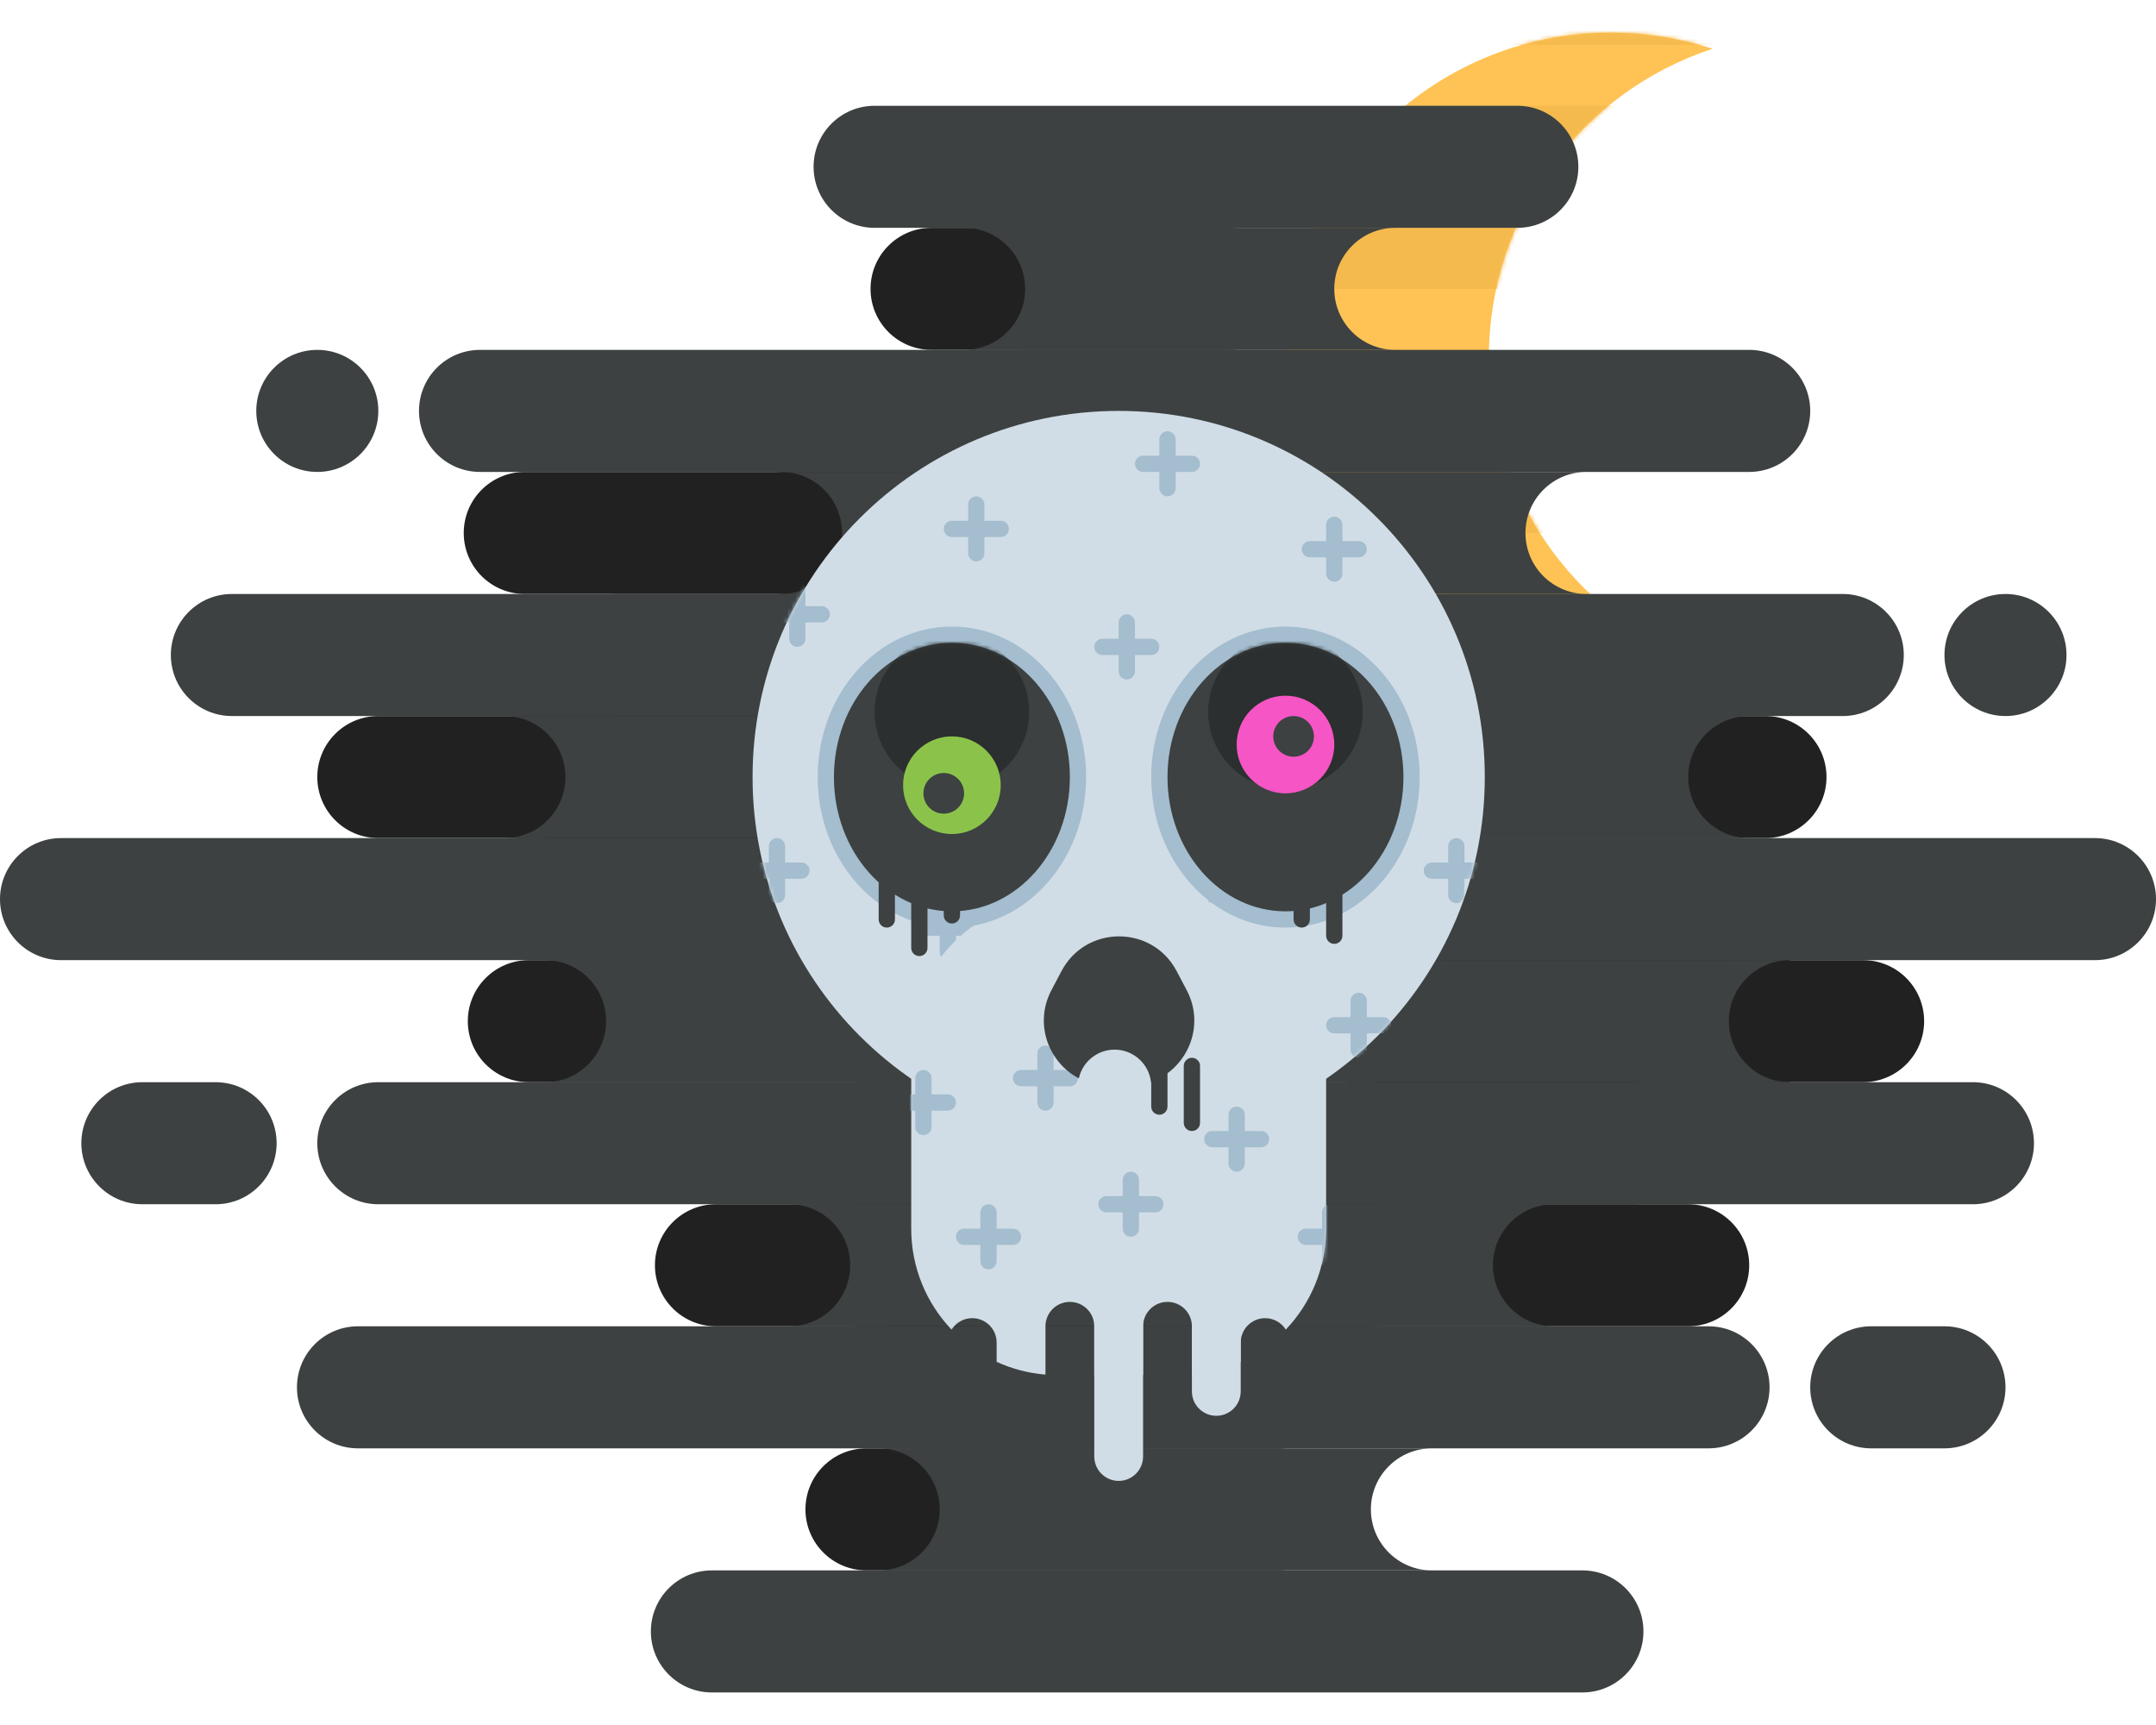 <svg width="50" height="40" viewBox="0 0 530 408" fill="none" xmlns="http://www.w3.org/2000/svg">
<path fill-rule="evenodd" clip-rule="evenodd" d="M210 288V318H217C225.284 318 232 324.716 232 333C232 341.284 225.284 348 217 348H282C273.716 348 267 341.284 267 333C267 324.716 273.716 318 282 318H319V288H306C297.716 288 291 281.284 291 273C291 264.716 297.716 258 306 258H233C241.284 258 248 264.716 248 273C248 281.284 241.284 288 233 288H210Z" fill="#212121"/>
<path fill-rule="evenodd" clip-rule="evenodd" d="M198 363C198 354.716 204.716 348 213 348H314C322.284 348 329 354.716 329 363C329 371.284 322.284 378 314 378H213C204.716 378 198 371.284 198 363Z" fill="#212121"/>
<path fill-rule="evenodd" clip-rule="evenodd" d="M161 303C161 294.716 167.716 288 176 288H337C345.284 288 352 294.716 352 303C352 311.284 345.284 318 337 318H176C167.716 318 161 311.284 161 303Z" fill="#212121"/>
<path fill-rule="evenodd" clip-rule="evenodd" d="M197 243C197 234.716 203.716 228 212 228H313C321.284 228 328 234.716 328 243C328 251.284 321.284 258 313 258H212C203.716 258 197 251.284 197 243Z" fill="#212121"/>
<path fill-rule="evenodd" clip-rule="evenodd" d="M331 228V258H338C346.284 258 353 264.716 353 273C353 281.284 346.284 288 338 288H403C394.716 288 388 281.284 388 273C388 264.716 394.716 258 403 258H440V228H427C418.716 228 412 221.284 412 213C412 204.716 418.716 198 427 198H354C362.284 198 369 204.716 369 213C369 221.284 362.284 228 354 228H331Z" fill="#212121"/>
<path fill-rule="evenodd" clip-rule="evenodd" d="M299 303C299 294.716 305.716 288 314 288H415C423.284 288 430 294.716 430 303C430 311.284 423.284 318 415 318H314C305.716 318 299 311.284 299 303Z" fill="#212121"/>
<path fill-rule="evenodd" clip-rule="evenodd" d="M282 243C282 234.716 288.716 228 297 228H458C466.284 228 473 234.716 473 243C473 251.284 466.284 258 458 258H297C288.716 258 282 251.284 282 243Z" fill="#212121"/>
<path fill-rule="evenodd" clip-rule="evenodd" d="M318 183C318 174.716 324.716 168 333 168H434C442.284 168 449 174.716 449 183C449 191.284 442.284 198 434 198H333C324.716 198 318 191.284 318 183Z" fill="#212121"/>
<path fill-rule="evenodd" clip-rule="evenodd" d="M227 108V138H234C242.284 138 249 144.716 249 153C249 161.284 242.284 168 234 168H299C290.716 168 284 161.284 284 153C284 144.716 290.716 138 299 138H336V108H323C314.716 108 308 101.284 308 93C308 84.716 314.716 78 323 78H250C258.284 78 265 84.716 265 93C265 101.284 258.284 108 250 108H227Z" fill="#212121"/>
<path fill-rule="evenodd" clip-rule="evenodd" d="M215 183C215 174.716 221.716 168 230 168H331C339.284 168 346 174.716 346 183C346 191.284 339.284 198 331 198H230C221.716 198 215 191.284 215 183Z" fill="#212121"/>
<path fill-rule="evenodd" clip-rule="evenodd" d="M178 123C178 114.716 184.716 108 193 108H354C362.284 108 369 114.716 369 123C369 131.284 362.284 138 354 138H193C184.716 138 178 131.284 178 123Z" fill="#212121"/>
<path fill-rule="evenodd" clip-rule="evenodd" d="M214 63C214 54.716 220.716 48 229 48H302C310.284 48 317 54.716 317 63C317 71.284 310.284 78 302 78H229C220.716 78 214 71.284 214 63Z" fill="#212121"/>
<path fill-rule="evenodd" clip-rule="evenodd" d="M127 168V198H134C142.284 198 149 204.716 149 213C149 221.284 142.284 228 134 228H199C190.716 228 184 221.284 184 213C184 204.716 190.716 198 199 198H236V168H223C214.716 168 208 161.284 208 153C208 144.716 214.716 138 223 138H150C158.284 138 165 144.716 165 153C165 161.284 158.284 168 150 168H127Z" fill="#212121"/>
<path fill-rule="evenodd" clip-rule="evenodd" d="M115 243C115 234.716 121.716 228 130 228H231C239.284 228 246 234.716 246 243C246 251.284 239.284 258 231 258H130C121.716 258 115 251.284 115 243Z" fill="#212121"/>
<path fill-rule="evenodd" clip-rule="evenodd" d="M78 183C78 174.716 84.716 168 93 168H254C262.284 168 269 174.716 269 183C269 191.284 262.284 198 254 198H93C84.716 198 78 191.284 78 183Z" fill="#212121"/>
<path fill-rule="evenodd" clip-rule="evenodd" d="M114 123C114 114.716 120.716 108 129 108H230C238.284 108 245 114.716 245 123C245 131.284 238.284 138 230 138H129C120.716 138 114 131.284 114 123Z" fill="#212121"/>
<path fill-rule="evenodd" clip-rule="evenodd" d="M421 156.016C413.134 158.601 404.73 160 396 160C351.817 160 316 124.183 316 80C316 35.817 351.817 0 396 0C404.73 0 413.134 1.399 421 3.984C389.061 14.482 366 44.548 366 80C366 115.452 389.061 145.518 421 156.016Z" fill="#FFC355"/>
<mask id="mask0_4_4" style="mask-type:luminance" maskUnits="userSpaceOnUse" x="316" y="0" width="105" height="160">
<path fill-rule="evenodd" clip-rule="evenodd" d="M421 156.016C413.134 158.601 404.73 160 396 160C351.817 160 316 124.183 316 80C316 35.817 351.817 0 396 0C404.73 0 413.134 1.399 421 3.984C389.061 14.482 366 44.548 366 80C366 115.452 389.061 145.518 421 156.016Z" fill="white"/>
</mask>
<g mask="url(#mask0_4_4)">
<path fill-rule="evenodd" clip-rule="evenodd" d="M245 138H538V153H245V138Z" fill="#F5BA4D"/>
<path fill-rule="evenodd" clip-rule="evenodd" d="M245 108H538V123H245V108Z" fill="#F5BA4D"/>
<path fill-rule="evenodd" clip-rule="evenodd" d="M245 78H538V93H245V78Z" fill="#F5BA4D"/>
<path fill-rule="evenodd" clip-rule="evenodd" d="M245 48H538V63H245V48Z" fill="#F5BA4D"/>
<path fill-rule="evenodd" clip-rule="evenodd" d="M245 18H538V33H245V18Z" fill="#F5BA4D"/>
<path fill-rule="evenodd" clip-rule="evenodd" d="M245 -12H538V3H245V-12Z" fill="#F5BA4D"/>
</g>
<path fill-rule="evenodd" clip-rule="evenodd" d="M390 138H192C200.284 138 207 131.284 207 123C207 114.716 200.284 108 192 108H390C381.716 108 375 114.716 375 123C375 131.284 381.716 138 390 138ZM124 168C132.284 168 139 174.716 139 183C139 191.284 132.284 198 124 198H430C421.716 198 415 191.284 415 183C415 174.716 421.716 168 430 168H124ZM149 243C149 234.716 142.284 228 134 228H440C431.716 228 425 234.716 425 243C425 251.284 431.716 258 440 258H134C142.284 258 149 251.284 149 243ZM382 318H194C202.284 318 209 311.284 209 303C209 294.716 202.284 288 194 288H382C373.716 288 367 294.716 367 303C367 311.284 373.716 318 382 318Z" fill="#3D4141"/>
<path fill-rule="evenodd" clip-rule="evenodd" d="M343 78H237C245.284 78 252 71.284 252 63C252 54.716 245.284 48 237 48H343C334.716 48 328 54.716 328 63C328 71.284 334.716 78 343 78Z" fill="#3D4141"/>
<path fill-rule="evenodd" clip-rule="evenodd" d="M352 378H216C224.284 378 231 371.284 231 363C231 354.716 224.284 348 216 348H352C343.716 348 337 354.716 337 363C337 371.284 343.716 378 352 378Z" fill="#3D4141"/>
<path fill-rule="evenodd" clip-rule="evenodd" d="M63 93C63 84.716 69.716 78 78 78C86.284 78 93 84.716 93 93C93 101.284 86.284 108 78 108C69.716 108 63 101.284 63 93Z" fill="#3D4141"/>
<path fill-rule="evenodd" clip-rule="evenodd" d="M478 153C478 144.716 484.716 138 493 138C501.284 138 508 144.716 508 153C508 161.284 501.284 168 493 168C484.716 168 478 161.284 478 153Z" fill="#3D4141"/>
<path fill-rule="evenodd" clip-rule="evenodd" d="M20 273C20 264.716 26.716 258 35 258H53C61.284 258 68 264.716 68 273C68 281.284 61.284 288 53 288H35C26.716 288 20 281.284 20 273Z" fill="#3D4141"/>
<path fill-rule="evenodd" clip-rule="evenodd" d="M445 333C445 324.716 451.716 318 460 318H478C486.284 318 493 324.716 493 333C493 341.284 486.284 348 478 348H460C451.716 348 445 341.284 445 333Z" fill="#3D4141"/>
<path fill-rule="evenodd" clip-rule="evenodd" d="M73 333C73 324.716 79.716 318 88 318H420C428.284 318 435 324.716 435 333C435 341.284 428.284 348 420 348H88C79.716 348 73 341.284 73 333Z" fill="#3D4141"/>
<path fill-rule="evenodd" clip-rule="evenodd" d="M160 393C160 384.716 166.716 378 175 378H389C397.284 378 404 384.716 404 393C404 401.284 397.284 408 389 408H175C166.716 408 160 401.284 160 393Z" fill="#3D4141"/>
<path fill-rule="evenodd" clip-rule="evenodd" d="M78 273C78 264.716 84.716 258 93 258H485C493.284 258 500 264.716 500 273C500 281.284 493.284 288 485 288H93C84.716 288 78 281.284 78 273Z" fill="#3D4141"/>
<path fill-rule="evenodd" clip-rule="evenodd" d="M0 213C0 204.716 6.716 198 15 198H515C523.284 198 530 204.716 530 213C530 221.284 523.284 228 515 228H15C6.716 228 0 221.284 0 213Z" fill="#3D4141"/>
<path fill-rule="evenodd" clip-rule="evenodd" d="M103 93C103 84.716 109.716 78 118 78H430C438.284 78 445 84.716 445 93C445 101.284 438.284 108 430 108H118C109.716 108 103 101.284 103 93Z" fill="#3D4141"/>
<path fill-rule="evenodd" clip-rule="evenodd" d="M200 33C200 24.716 206.716 18 215 18H373C381.284 18 388 24.716 388 33C388 41.284 381.284 48 373 48H215C206.716 48 200 41.284 200 33Z" fill="#3D4141"/>
<path fill-rule="evenodd" clip-rule="evenodd" d="M42 153C42 144.716 48.716 138 57 138H453C461.284 138 468 144.716 468 153C468 161.284 461.284 168 453 168H57C48.716 168 42 161.284 42 153Z" fill="#3D4141"/>
<path fill-rule="evenodd" clip-rule="evenodd" d="M275 273C324.706 273 365 232.706 365 183C365 133.294 324.706 93 275 93C225.294 93 185 133.294 185 183C185 232.706 225.294 273 275 273Z" fill="#D1DDE6"/>
<mask id="mask1_4_4" style="mask-type:luminance" maskUnits="userSpaceOnUse" x="185" y="93" width="180" height="180">
<path fill-rule="evenodd" clip-rule="evenodd" d="M275 273C324.706 273 365 232.706 365 183C365 133.294 324.706 93 275 93C225.294 93 185 133.294 185 183C185 232.706 225.294 273 275 273Z" fill="white"/>
</mask>
<g mask="url(#mask1_4_4)">
<path fill-rule="evenodd" clip-rule="evenodd" d="M196 135C194.896 135 194 135.896 194 137V141H190C188.896 141 188 141.896 188 143C188 144.104 188.896 145 190 145H194V149C194 150.104 194.896 151 196 151C197.104 151 198 150.104 198 149V145H202C203.104 145 204 144.104 204 143C204 141.896 203.104 141 202 141H198V137C198 135.896 197.104 135 196 135Z" fill="#A4BDCF"/>
<path fill-rule="evenodd" clip-rule="evenodd" d="M240 114C238.896 114 238 114.896 238 116V120H234C232.896 120 232 120.896 232 122C232 123.104 232.896 124 234 124H238V128C238 129.104 238.896 130 240 130C241.104 130 242 129.104 242 128V124H246C247.104 124 248 123.104 248 122C248 120.896 247.104 120 246 120H242V116C242 114.896 241.104 114 240 114Z" fill="#A4BDCF"/>
<path fill-rule="evenodd" clip-rule="evenodd" d="M277 143C275.896 143 275 143.896 275 145V149H271C269.896 149 269 149.896 269 151C269 152.104 269.896 153 271 153H275V157C275 158.104 275.896 159 277 159C278.104 159 279 158.104 279 157V153H283C284.104 153 285 152.104 285 151C285 149.896 284.104 149 283 149H279V145C279 143.896 278.104 143 277 143Z" fill="#A4BDCF"/>
<path fill-rule="evenodd" clip-rule="evenodd" d="M287 98C285.896 98 285 98.895 285 100V104H281C279.896 104 279 104.896 279 106C279 107.104 279.896 108 281 108H285V112C285 113.104 285.896 114 287 114C288.104 114 289 113.104 289 112V108H293C294.104 108 295 107.104 295 106C295 104.896 294.104 104 293 104H289V100C289 98.895 288.104 98 287 98Z" fill="#A4BDCF"/>
<path fill-rule="evenodd" clip-rule="evenodd" d="M328 119C326.896 119 326 119.896 326 121V125H322C320.896 125 320 125.896 320 127C320 128.104 320.896 129 322 129H326V133C326 134.104 326.896 135 328 135C329.104 135 330 134.104 330 133V129H334C335.104 129 336 128.104 336 127C336 125.896 335.104 125 334 125H330V121C330 119.896 329.104 119 328 119Z" fill="#A4BDCF"/>
<path fill-rule="evenodd" clip-rule="evenodd" d="M358 198C356.896 198 356 198.896 356 200V204H352C350.896 204 350 204.896 350 206C350 207.104 350.896 208 352 208H356V212C356 213.104 356.896 214 358 214C359.104 214 360 213.104 360 212V208H364C365.104 208 366 207.104 366 206C366 204.896 365.104 204 364 204H360V200C360 198.896 359.104 198 358 198Z" fill="#A4BDCF"/>
<path fill-rule="evenodd" clip-rule="evenodd" d="M334 236C332.896 236 332 236.896 332 238V242H328C326.896 242 326 242.896 326 244C326 245.104 326.896 246 328 246H332V250C332 251.104 332.896 252 334 252C335.104 252 336 251.104 336 250V246H340C341.104 246 342 245.104 342 244C342 242.896 341.104 242 340 242H336V238C336 236.896 335.104 236 334 236Z" fill="#A4BDCF"/>
<path fill-rule="evenodd" clip-rule="evenodd" d="M233 212C231.896 212 231 212.896 231 214V218H227C225.896 218 225 218.896 225 220C225 221.104 225.896 222 227 222H231V226C231 227.104 231.896 228 233 228C234.104 228 235 227.104 235 226V222H239C240.104 222 241 221.104 241 220C241 218.896 240.104 218 239 218H235V214C235 212.896 234.104 212 233 212Z" fill="#A4BDCF"/>
<path fill-rule="evenodd" clip-rule="evenodd" d="M191 198C189.896 198 189 198.896 189 200V204H185C183.896 204 183 204.896 183 206C183 207.104 183.896 208 185 208H189V212C189 213.104 189.896 214 191 214C192.104 214 193 213.104 193 212V208H197C198.104 208 199 207.104 199 206C199 204.896 198.104 204 197 204H193V200C193 198.896 192.104 198 191 198Z" fill="#A4BDCF"/>
<path fill-rule="evenodd" clip-rule="evenodd" d="M305 206C303.896 206 303 206.896 303 208V212H299C297.896 212 297 212.896 297 214C297 215.104 297.896 216 299 216H303V220C303 221.104 303.896 222 305 222C306.104 222 307 221.104 307 220V216H311C312.104 216 313 215.104 313 214C313 212.896 312.104 212 311 212H307V208C307 206.896 306.104 206 305 206Z" fill="#A4BDCF"/>
</g>
<path fill-rule="evenodd" clip-rule="evenodd" d="M269 302C269 298.686 271.686 296 275 296C278.314 296 281 298.686 281 302V350C281 353.314 278.314 356 275 356C271.686 356 269 353.314 269 350V302Z" fill="#D1DDE6"/>
<path fill-rule="evenodd" clip-rule="evenodd" d="M293 286C293 282.686 295.686 280 299 280C302.314 280 305 282.686 305 286V334C305 337.314 302.314 340 299 340C295.686 340 293 337.314 293 334V286Z" fill="#D1DDE6"/>
<path fill-rule="evenodd" clip-rule="evenodd" d="M224 249C224 229.118 240.118 213 260 213H290C309.882 213 326 229.118 326 249V294C326 303.618 322.229 312.354 316.084 318.812C315.022 317.123 313.142 316 311 316C307.687 316 305 318.686 305 322V326.736C301.295 328.436 297.252 329.526 293 329.877V318C293 314.686 290.313 312 287 312C283.687 312 281 314.686 281 318V330H269V318C269 314.686 266.313 312 263 312C259.687 312 257 314.686 257 318V329.877C252.748 329.526 248.705 328.436 245 326.736V322C245 318.686 242.313 316 239 316C236.858 316 234.978 317.123 233.916 318.812C227.771 312.354 224 303.618 224 294V249Z" fill="#D1DDE6"/>
<mask id="mask2_4_4" style="mask-type:luminance" maskUnits="userSpaceOnUse" x="224" y="213" width="102" height="117">
<path fill-rule="evenodd" clip-rule="evenodd" d="M224 249C224 229.118 240.118 213 260 213H290C309.882 213 326 229.118 326 249V294C326 303.618 322.229 312.354 316.084 318.812C315.022 317.123 313.142 316 311 316C307.687 316 305 318.686 305 322V326.736C301.295 328.436 297.252 329.526 293 329.877V318C293 314.686 290.313 312 287 312C283.687 312 281 314.686 281 318V330H269V318C269 314.686 266.313 312 263 312C259.687 312 257 314.686 257 318V329.877C252.748 329.526 248.705 328.436 245 326.736V322C245 318.686 242.313 316 239 316C236.858 316 234.978 317.123 233.916 318.812C227.771 312.354 224 303.618 224 294V249Z" fill="white"/>
</mask>
<g mask="url(#mask2_4_4)">
<path fill-rule="evenodd" clip-rule="evenodd" d="M243 288C241.896 288 241 288.896 241 290V294H237C235.896 294 235 294.896 235 296C235 297.104 235.896 298 237 298H241V302C241 303.104 241.896 304 243 304C244.104 304 245 303.104 245 302V298H249C250.104 298 251 297.104 251 296C251 294.896 250.104 294 249 294H245V290C245 288.896 244.104 288 243 288Z" fill="#A4BDCF"/>
<path fill-rule="evenodd" clip-rule="evenodd" d="M227 255C225.896 255 225 255.896 225 257V261H221C219.896 261 219 261.896 219 263C219 264.104 219.896 265 221 265H225V269C225 270.104 225.896 271 227 271C228.104 271 229 270.104 229 269V265H233C234.104 265 235 264.104 235 263C235 261.896 234.104 261 233 261H229V257C229 255.896 228.104 255 227 255Z" fill="#A4BDCF"/>
<path fill-rule="evenodd" clip-rule="evenodd" d="M257 249C255.896 249 255 249.896 255 251V255H251C249.896 255 249 255.896 249 257C249 258.104 249.896 259 251 259H255V263C255 264.104 255.896 265 257 265C258.104 265 259 264.104 259 263V259H263C264.104 259 265 258.104 265 257C265 255.896 264.104 255 263 255H259V251C259 249.896 258.104 249 257 249Z" fill="#A4BDCF"/>
<path fill-rule="evenodd" clip-rule="evenodd" d="M278 280C276.896 280 276 280.896 276 282V286H272C270.896 286 270 286.896 270 288C270 289.104 270.896 290 272 290H276V294C276 295.104 276.896 296 278 296C279.104 296 280 295.104 280 294V290H284C285.104 290 286 289.104 286 288C286 286.896 285.104 286 284 286H280V282C280 280.896 279.104 280 278 280Z" fill="#A4BDCF"/>
<path fill-rule="evenodd" clip-rule="evenodd" d="M327 288C325.896 288 325 288.896 325 290V294H321C319.896 294 319 294.896 319 296C319 297.104 319.896 298 321 298H325V302C325 303.104 325.896 304 327 304C328.104 304 329 303.104 329 302V298H333C334.104 298 335 297.104 335 296C335 294.896 334.104 294 333 294H329V290C329 288.896 328.104 288 327 288Z" fill="#A4BDCF"/>
<path fill-rule="evenodd" clip-rule="evenodd" d="M304 264C302.896 264 302 264.896 302 266V270H298C296.896 270 296 270.896 296 272C296 273.104 296.896 274 298 274H302V278C302 279.104 302.896 280 304 280C305.104 280 306 279.104 306 278V274H310C311.104 274 312 273.104 312 272C312 270.896 311.104 270 310 270H306V266C306 264.896 305.104 264 304 264Z" fill="#A4BDCF"/>
</g>
<path fill-rule="evenodd" clip-rule="evenodd" d="M291 254C291 252.895 291.895 252 293 252C294.105 252 295 252.895 295 254V268C295 269.105 294.105 270 293 270C291.895 270 291 269.105 291 268V254Z" fill="#3D4141"/>
<path fill-rule="evenodd" clip-rule="evenodd" d="M283 250C283 248.895 283.895 248 285 248C286.105 248 287 248.895 287 250V264C287 265.105 286.105 266 285 266C283.895 266 283 265.105 283 264V250Z" fill="#3D4141"/>
<path fill-rule="evenodd" clip-rule="evenodd" d="M289.25 230.694C283.247 219.31 266.945 219.31 260.943 230.694L258.467 235.389C254.121 243.632 257.762 253.164 265.211 257.057C266.099 253.02 269.696 250 274 250C278.614 250 282.417 253.472 282.939 257.946C291.732 254.845 296.453 244.355 291.725 235.389L289.25 230.694Z" fill="#3D4141"/>
<path fill-rule="evenodd" clip-rule="evenodd" d="M316 220C334.225 220 349 203.435 349 183C349 162.565 334.225 146 316 146C297.775 146 283 162.565 283 183C283 203.435 297.775 220 316 220Z" fill="#A4BDCF"/>
<path fill-rule="evenodd" clip-rule="evenodd" d="M326 208C326 206.895 326.895 206 328 206C329.105 206 330 206.895 330 208V222C330 223.105 329.105 224 328 224C326.895 224 326 223.105 326 222V208Z" fill="#3D4141"/>
<path fill-rule="evenodd" clip-rule="evenodd" d="M318 204C318 202.895 318.895 202 320 202C321.105 202 322 202.895 322 204V218C322 219.105 321.105 220 320 220C318.895 220 318 219.105 318 218V204Z" fill="#3D4141"/>
<path fill-rule="evenodd" clip-rule="evenodd" d="M316 216C332.016 216 345 201.225 345 183C345 164.775 332.016 150 316 150C299.984 150 287 164.775 287 183C287 201.225 299.984 216 316 216Z" fill="#3D4141"/>
<mask id="mask3_4_4" style="mask-type:luminance" maskUnits="userSpaceOnUse" x="287" y="150" width="58" height="66">
<path fill-rule="evenodd" clip-rule="evenodd" d="M316 216C332.016 216 345 201.225 345 183C345 164.775 332.016 150 316 150C299.984 150 287 164.775 287 183C287 201.225 299.984 216 316 216Z" fill="white"/>
</mask>
<g mask="url(#mask3_4_4)">
<path fill-rule="evenodd" clip-rule="evenodd" d="M316 186C326.493 186 335 177.493 335 167C335 156.507 326.493 148 316 148C305.507 148 297 156.507 297 167C297 177.493 305.507 186 316 186Z" fill="#2B2F2F"/>
</g>
<path fill-rule="evenodd" clip-rule="evenodd" d="M234 220C252.225 220 267 203.435 267 183C267 162.565 252.225 146 234 146C215.775 146 201 162.565 201 183C201 203.435 215.775 220 234 220Z" fill="#A4BDCF"/>
<path fill-rule="evenodd" clip-rule="evenodd" d="M224 211C224 209.895 224.895 209 226 209C227.105 209 228 209.895 228 211V225C228 226.105 227.105 227 226 227C224.895 227 224 226.105 224 225V211Z" fill="#3D4141"/>
<path fill-rule="evenodd" clip-rule="evenodd" d="M232 203C232 201.895 232.895 201 234 201C235.105 201 236 201.895 236 203V217C236 218.105 235.105 219 234 219C232.895 219 232 218.105 232 217V203Z" fill="#3D4141"/>
<path fill-rule="evenodd" clip-rule="evenodd" d="M216 204C216 202.895 216.895 202 218 202C219.105 202 220 202.895 220 204V218C220 219.105 219.105 220 218 220C216.895 220 216 219.105 216 218V204Z" fill="#3D4141"/>
<path fill-rule="evenodd" clip-rule="evenodd" d="M234 216C250.016 216 263 201.225 263 183C263 164.775 250.016 150 234 150C217.984 150 205 164.775 205 183C205 201.225 217.984 216 234 216Z" fill="#3D4141"/>
<mask id="mask4_4_4" style="mask-type:luminance" maskUnits="userSpaceOnUse" x="205" y="150" width="58" height="66">
<path fill-rule="evenodd" clip-rule="evenodd" d="M234 216C250.016 216 263 201.225 263 183C263 164.775 250.016 150 234 150C217.984 150 205 164.775 205 183C205 201.225 217.984 216 234 216Z" fill="white"/>
</mask>
<g mask="url(#mask4_4_4)">
<path fill-rule="evenodd" clip-rule="evenodd" d="M234 186C244.493 186 253 177.493 253 167C253 156.507 244.493 148 234 148C223.507 148 215 156.507 215 167C215 177.493 223.507 186 234 186Z" fill="#2B2F2F"/>
</g>
<path fill-rule="evenodd" clip-rule="evenodd" d="M234 197C240.627 197 246 191.627 246 185C246 178.373 240.627 173 234 173C227.373 173 222 178.373 222 185C222 191.627 227.373 197 234 197Z" fill="#8BC34A"/>
<path fill-rule="evenodd" clip-rule="evenodd" d="M316 187C322.627 187 328 181.627 328 175C328 168.373 322.627 163 316 163C309.373 163 304 168.373 304 175C304 181.627 309.373 187 316 187Z" fill="#F655C5"/>
<path fill-rule="evenodd" clip-rule="evenodd" d="M232 192C234.761 192 237 189.761 237 187C237 184.239 234.761 182 232 182C229.239 182 227 184.239 227 187C227 189.761 229.239 192 232 192Z" fill="#3D4141"/>
<path fill-rule="evenodd" clip-rule="evenodd" d="M318 178C320.761 178 323 175.761 323 173C323 170.239 320.761 168 318 168C315.239 168 313 170.239 313 173C313 175.761 315.239 178 318 178Z" fill="#3D4141"/>
</svg>
